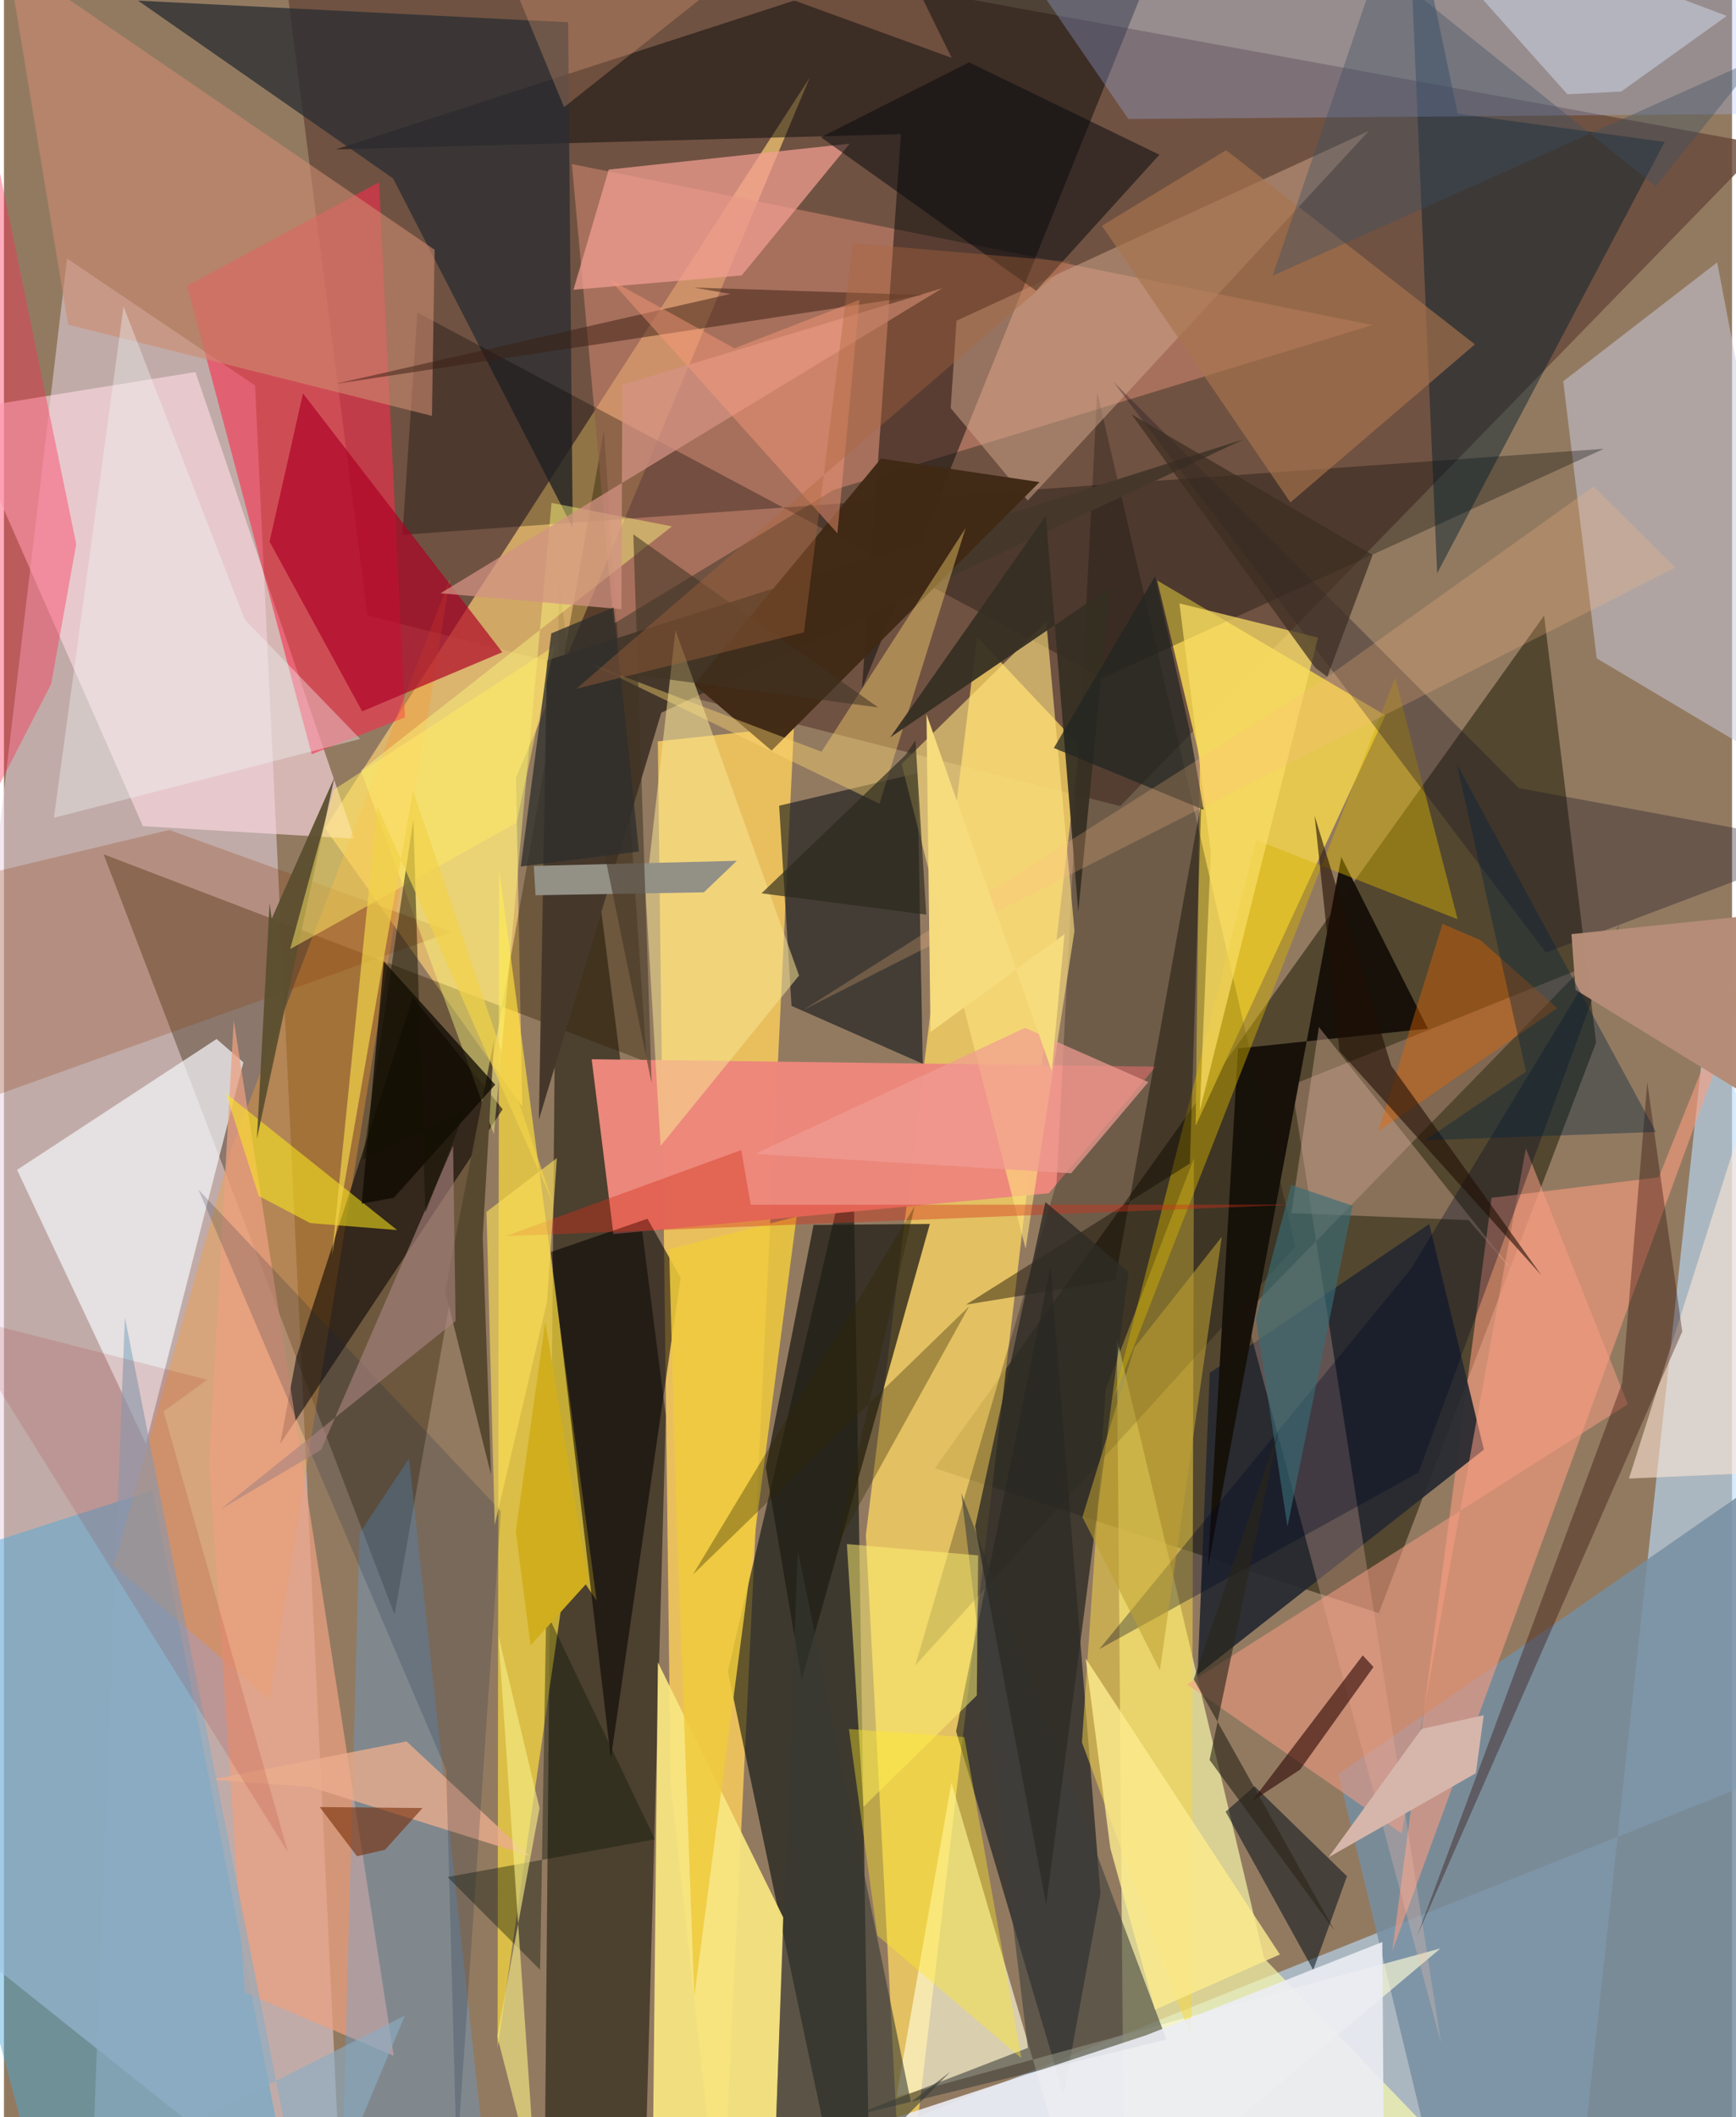 <svg xmlns="http://www.w3.org/2000/svg" width="228" height="278" viewBox="0 0 836 1024"><path fill="#927a61" d="M0 0h836v1024H0z"/><path fill="#e9d4e3" fill-opacity=".541" d="M164.14 1086l-42.685-899.563-90.927-61.38L-62 905.541z"/><path fill="#2a260f" fill-opacity=".6" d="M745.072 297.76l-294.71 412.39 214.743 70.053L770.24 504.205z"/><path fill="#68493b" fill-opacity=".804" d="M851.427 69.945L129.681-62l46.213 359.677 364.131 92.195z"/><path fill="#badcfc" fill-opacity=".616" d="M419.185 1032.897l344.143 15.115 62.935-580.49 70.717 374.36z"/><path fill="#fdd763" fill-opacity=".749" d="M434.985 1086l85.255-725.423-49.493-52.507-53.791 434.367z"/><path fill="#f4c95e" fill-opacity=".882" d="M322.516 863.156l-6.182-504.584 65.852-7.093L347.05 1086z"/><path fill="#0f0f03" fill-opacity=".529" d="M309.971 1059.986l10.22-375.152-51.708-404.15-7.006 785.277z"/><path fill="#fed175" fill-opacity=".671" d="M250.726 535.164l-95.403-134.59 234.54-363.13-142.14 338.758z"/><path fill="#020b09" fill-opacity=".58" d="M418.984 1077.792l-8.252-527.163-60.528 257.794L408.74 1086z"/><path fill="#ffffae" fill-opacity=".655" d="M541.64 1032.32L743.307 1086 609.59 947.09l-71.193-299.698z"/><path fill="#eacc50" fill-opacity=".933" d="M576.504 544.458L668.3 345.943l-110.387-65.195 20.672 86.083z"/><path fill="#2d1e00" fill-opacity=".361" d="M290.244 208.355L188.942 780.868 48.2 413.182l262.74 100.444z"/><path fill="#000c12" fill-opacity=".557" d="M530.462 915.826l-24.21-302.896-45.63 224.48 52.006 175.855z"/><path fill="#ca836c" fill-opacity=".612" d="M294.989 301.665l-20.25-222.312 387.305 77.85L401.254 237z"/><path fill="#000305" fill-opacity=".467" d="M433.953 64.871l-18.86 268.248L574.114-62 160.48 72.287z"/><path fill="#fedf3a" fill-opacity=".671" d="M273.025 753.765L238.803 990.54l.751-569.707 47.164 353.32z"/><path fill="#758ea3" fill-opacity=".843" d="M890.226 1029.859l-203.51-1.479-41.127-170.337 216.167-150.118z"/><path fill="#f7e682" fill-opacity=".933" d="M313.778 1056.864l2.578-252.868 60.63 123.398L371.479 1086z"/><path fill="#ffdde5" fill-opacity=".612" d="M169.441 405.645l-76.81-225.688-113.81 18.331 88.405 201.298z"/><path fill="#ec887b" fill-opacity=".988" d="M557.171 515.897l-272.858-3.587 10.533 84.55 210.672-19.748z"/><path fill="#f72f4d" fill-opacity=".592" d="M148.894 364.78l45.116-17.803-12.54-258.832-92.84 50.123z"/><path fill="#fd9c7f" fill-opacity=".576" d="M800.54 569.417L898 325.705 671.63 943.636l48.027-364.294z"/><path fill="#47a9d9" fill-opacity=".455" d="M-62 763.96l133.893-43.12L143.506 1086H24.26z"/><path fill="#cbcadc" fill-opacity=".518" d="M754.342 184.405l74.472-57.497 48.676 255.136-106.97-63.639z"/><path fill="#12181a" fill-opacity=".612" d="M375.01 389.691l66.833-15.7 2.638 140.52-63.472-27.994z"/><path fill="#fffbd6" fill-opacity=".647" d="M524.199 1086l-65.824-223.79-26.64 151.927 263.224-71.763z"/><path fill="#f3f4f7" fill-opacity=".729" d="M6.333 565.804l96.535-63.269 12.971 11.287-47.204 184.366z"/><path fill="#f8d746" fill-opacity=".51" d="M521.502 842.767l52.966 143.372 1.197-425.893-42.648 111.605z"/><path fill="#2c2e32" fill-opacity=".769" d="M275.146 255.18L188.24 86.297 64.868.314l208.047 10.473z"/><path fill-opacity=".247" d="M440.886 805.488l183.865-202.571-95.87-413.27-19.67 382.444z"/><path fill="#f99c32" fill-opacity=".38" d="M53.14 757.238l75.127 64.537 87.498-541.923-105.552 275.126z"/><path fill="#252930" fill-opacity=".918" d="M689.52 592.027l26.414 109.102-138.5 108.862 5.902-146z"/><path fill="#211e16" fill-opacity=".753" d="M385.975 812.387l61.94-220.408-56.244.476-23.126 117.336z"/><path fill="#030202" fill-opacity=".306" d="M192.768 258.68l7.272-107.488 331.584 176.692 242.379-110.818z"/><path fill="#090300" fill-opacity=".573" d="M133.641 698.335l107.62-161.803-43.502-54.152-56.376 174.23z"/><path fill="#f9c1ad" fill-opacity=".271" d="M600.556 635.41l94.657 352.694-72.199-463.319 140.387-56.512z"/><path fill="#011b2a" fill-opacity=".451" d="M803.424 68.64L693.332 277.26 678.792-62l24.472 116.982z"/><path fill="#a4bdff" fill-opacity=".282" d="M898 54.679L793.737-39.688 501.562-4.185l42.388 61.751z"/><path fill="#ffe17e" fill-opacity=".612" d="M517.891 450.268l-13.647-149.596-70.013 68.87 60.015 234.432z"/><path fill="#060200" fill-opacity=".561" d="M264.653 605.541l28.949 244.937 33.755-232.493-16.037-28.528z"/><path fill="#f49f93" fill-opacity=".722" d="M275.513 140.137l17.064-58.11 116.55-12.54-52.238 63.718z"/><path fill="#d0a78b" fill-opacity=".51" d="M458.007 197.378l37.288 44.7L660.272 63.346 460.829 155.1z"/><path fill="#cd8b71" fill-opacity=".588" d="M31.006 157.047L1.67-20.553l206.685 141.37-1.319 80.32z"/><path fill="#ec9f80" fill-opacity=".733" d="M116.43 963.662l72.133 30.66-77.396-500.986L99.222 706.75z"/><path fill="#45382b" d="M262.697 319.398l-3.909 222.163 59.217-196.83 281.699-132.225z"/><path fill="#f59c82" fill-opacity=".545" d="M572.37 814.697l213.198-135.509-49.322-123.727-60.054 331.267z"/><path fill="#ae0025" fill-opacity=".678" d="M144.67 190.285l96.405 125.173-67.786 28.6-44.803-82.106z"/><path fill="#161109" fill-opacity=".98" d="M582.464 757.794L597.045 507.1l91.846-9.566-41.935-82.99z"/><path fill="#52abff" fill-opacity=".282" d="M234.084 1056.513l-38.138-351.077-23.95 36.2L162.627 1086z"/><path fill="#402915" fill-opacity=".973" d="M371.374 363.042l-37.557-32.01 90.469-109.248 76.694 11.396z"/><path fill="#d3b000" fill-opacity=".459" d="M673.03 327.82l30.213 116.783-97.424-38.283-68.838 269.556z"/><path fill="#3c3f3c" fill-opacity=".584" d="M562.364 986.417l-152.895 37.3 85.854-33.22-32.208-268.356z"/><path fill="#fed971" fill-opacity=".412" d="M465.22 255.386l-41.672 133.357-139.023-67.348 111.009 42.194z"/><path fill="#030f17" fill-opacity=".529" d="M604.993 863.946l44.711 43.521-16.321 45.353-42.363-76.568z"/><path fill="#ecedf5" fill-opacity=".894" d="M552.525 984.387l114.288-45.09.604 85.97-300.54 20.188z"/><path fill="#8a3707" fill-opacity=".239" d="M-62 550.643V435.397L79.946 401.42l136.495 49.264z"/><path fill="#fffd7f" fill-opacity=".424" d="M172.694 372.652l64.298 175.984 27.918-305.41 58.22 11.368z"/><path fill="#fff273" fill-opacity=".506" d="M471.3 752.284l-.66 67.766-54.85 53.846-8.011-127.084z"/><path fill="#1e1623" fill-opacity=".345" d="M882.881 408.925l-149.957-27.759-196.14-196.405 209.19 275.984z"/><path fill="#a9754e" fill-opacity=".647" d="M531.146 109.19l60.11-36.544L711.61 166.56l-89.27 76.447z"/><path fill="#eeca3d" fill-opacity=".859" d="M325.113 725.961l-3.314-121.8 61.659-15.72-49.489 377.118z"/><path fill="#060a0f" fill-opacity=".522" d="M395.218 66.38l71.648-36.198 92.111 44.646-59.652 65.815z"/><path fill="#ff2c53" fill-opacity=".384" d="M-30.764 435.085L22.854 330.8l12.12-67.613L-31.889-62z"/><path fill="#574930" fill-opacity=".992" d="M237.108 502.818l-5.491 95.41 4.013 114.968-22.206-88.773z"/><path fill="#352f22" fill-opacity=".941" d="M535.024 284.212l-15.301 156.812-15.7-191.604-75.238 107.208z"/><path fill="#e4b9a3" fill-opacity=".365" d="M636.128 496.715l-13.34 90.06 85.76 3.372 24.47 28.42z"/><path fill="#ffe7d8" fill-opacity=".576" d="M898 362.92l-111.876 352.2 74.277-3.27L898 634.025z"/><path fill="#f7e492" fill-opacity=".541" d="M324.869 304.813l-14.44 127.554 7.22 121.884 66.986-82.416z"/><path fill="#d39283" fill-opacity=".733" d="M211.18 286.938l87.518 7.706.443-108.546 154.943-46.771z"/><path fill="#939086" d="M338.573 431.594l-81.394 1.416-.861-14.19 98.216-2.475z"/><path fill="#f9dc64" fill-opacity=".725" d="M583.849 412.27l-15.192-120.443 67.048 16.547-57.21 228.853z"/><path fill="#2c0802" fill-opacity=".353" d="M795.003 523.541L782.86 668.898l-99.223 267.497 128.271-292.363z"/><path fill="#dae5f8" fill-opacity=".447" d="M782.372 44.287l-26.038 1.296L666.22-55.333 833.44 7.702z"/><path fill="#100b00" fill-opacity=".435" d="M537.544 619.298l-72.111 11.709 108.283-68.245 5.531-175.013z"/><path fill="#000723" fill-opacity=".329" d="M781.626 447.18L680.679 613.697 529.9 797.627l154.44-85.45z"/><path fill="#ffed1d" fill-opacity=".537" d="M148.152 591.578l42.042 3.356-82.795-66.086 15.85 49.584z"/><path fill="#ffeb28" fill-opacity=".392" d="M464.585 840.159l-55.82-3.88 13.754 99.826 69.664 59.334z"/><path fill="#3a1e15" fill-opacity=".506" d="M160.552 185.64l190.915-43.481-17.806-3.08 110.921 3.6z"/><path fill="#ebac8d" fill-opacity=".788" d="M100.149 860.77l94.618-18.515 59.355 55.346-106.17-33.364z"/><path fill="#10190a" fill-opacity=".408" d="M262.343 779.502l-2.985 173.24-44.777-44.891 100.342-18.235z"/><path fill="#0c0800" fill-opacity=".749" d="M188.614 579.285l49.032-54.68-53.868-59.57-10.698 117.127z"/><path fill="#363a34" fill-opacity=".588" d="M457.869 1002.006l-86.828 87.729 12.999-339.802 54.718 266.756z"/><path fill="#fdec8f" fill-opacity=".8" d="M535.224 893.89l21.605 78.115 60.419-26.701L523.3 802.139z"/><path fill="#f6ec85" fill-opacity=".635" d="M238.662 984.934l18.894 73.535-18.389-267.458 19.937 83.521z"/><path fill="#300b08" fill-opacity=".616" d="M603.755 871.173l53.596-70.528 5.19 5.643-35.54 49.639z"/><path fill="#f19c93" fill-opacity=".71" d="M363.412 558.097l130.568-60.964 59.634 26.248-37.351 44.084z"/><path fill="#e76600" fill-opacity=".404" d="M714.35 454.784l37.071 32.86-86.557 59.518 31.05-100.337z"/><path fill="#5a4f2e" fill-opacity=".933" d="M122.36 550.806l37.47-174.642-30.332 68.201-.984-7.517z"/><path fill="#17253f" fill-opacity=".2" d="M219.043 1045.137l21.35-314.28L94.077 575.38l119.887 280.711z"/><path fill="#f1f5f4" fill-opacity=".38" d="M24.178 395.527l148.16-38.134-55.854-57.733-58.625-151.37z"/><path fill="#b48c77" fill-opacity=".992" d="M898 437.377v125.979L760.301 478.75l-1.991-26.944z"/><path fill="#200e05" fill-opacity=".596" d="M634.042 394.502l37.102 121.002 72.618 101.261-97.671-108.433z"/><path fill="#fb9b7a" fill-opacity=".455" d="M403.186 257.938l10.66-112.917-60.446 23.443-60.261-33.204z"/><path fill="#222521" fill-opacity=".729" d="M507.904 361.784l48.986-83.089 16.724 74.663 6.763 38.29z"/><path fill="#a98380" fill-opacity=".616" d="M218.472 638.93l-1.179-84.8-63.9 147.147-48.237 28.476z"/><path fill="#d63019" fill-opacity=".4" d="M361.257 582.72l-4.59-26.46-113.99 41.635 382.645-15.252z"/><path fill="#2f2c26" fill-opacity=".8" d="M469.836 738.262l34.356 182.963 39.834-305.951-40.193-33.874z"/><path fill="#bea033" fill-opacity=".565" d="M521.735 733.767l37.464 74.11 29.936-209.652-42.261 53.568z"/><path fill="#ffbe82" fill-opacity=".235" d="M808.636 274.51l-421.792 213.9L636.47 330.046l132.55-94.755z"/><path fill="#00223c" fill-opacity=".369" d="M736.353 518.363l-48.84 33.137 111.661-3.998-96.38-178.092z"/><path fill="#3c4f62" fill-opacity=".38" d="M848.973 28.023L613.755 133.36l51.308-151.029 134.063 107.8z"/><path fill="#403423" fill-opacity=".553" d="M304.466 258.468l118.466 83.679-151.08-20.133 41.472 201.903z"/><path fill="#386c75" fill-opacity=".631" d="M605.638 637.792L620.927 738.4l31.467-155.245-29.674-10.06z"/><path fill="#ffea66" fill-opacity=".494" d="M247.948 397.958l18.27-85.443-106.694 69.45-21.061 77.057z"/><path fill="#8badc2" fill-opacity=".627" d="M147.409 1086l-88.91-448.835-15.823 414.251 151.28-76.54z"/><path fill="#2e2e2b" fill-opacity=".765" d="M264.801 306.34l30.143-12.538L307.18 411.83l-57.155 7.26z"/><path fill="#d1ae1e" d="M261.859 639.432L247.64 740.646l7.113 55.15 27.923-30.85z"/><path fill="#fbdf5a" fill-opacity=".616" d="M233.43 586.143l3.99 151.418 25.263-107.793 4.798-69.64z"/><path fill="#131200" fill-opacity=".486" d="M203.883 586.56l-5.85-190.182-24.47 164.439 49.701-24z"/><path fill="#fbac82" fill-opacity=".267" d="M458.482 27.995L414.332-62 270.978 51.854l-44.84-108.537z"/><path fill="#3c2d23" fill-opacity=".71" d="M640.211 327.333l-5.782-4.293-88.959-122.654 116.674 68.018z"/><path fill="#930504" fill-opacity=".122" d="M-24.727 635.927l123.043 31.411-21.123 15.331 60.148 213.1z"/><path fill="#772d08" fill-opacity=".592" d="M184.39 894.655l18.109-20.18-49.762-.462 18.057 23.772z"/><path fill="#2a2619" fill-opacity=".62" d="M643.635 933.701l-60.374-82.481 33.186-158.804L575.6 812.202z"/><path fill="#2a281c" fill-opacity=".651" d="M440.95 358.036l-4.81 7.172-69.664 66.867 79.695 10.284z"/><path fill="#f7dc7d" fill-opacity=".984" d="M506.889 517.989l6.162-66.148-64.81 47.338-1.942-153.728z"/><path fill="#f1d24a" fill-opacity=".71" d="M197.896 382.444l67.877 199.867-85.156-192.332-21.948 217.13z"/><path fill="#ab673b" fill-opacity=".373" d="M276.873 333.13l110.16-27.285L410.671 117.6l105.312 9.07z"/><path fill="#d6b6ab" d="M685.852 836.21l29.999-6.588-3.782 27.987-71.263 40.7z"/><path fill="#2d2600" fill-opacity=".341" d="M402.507 748.166l64.42-116.349L333.31 761.558l107.24-178.082z"/></svg>